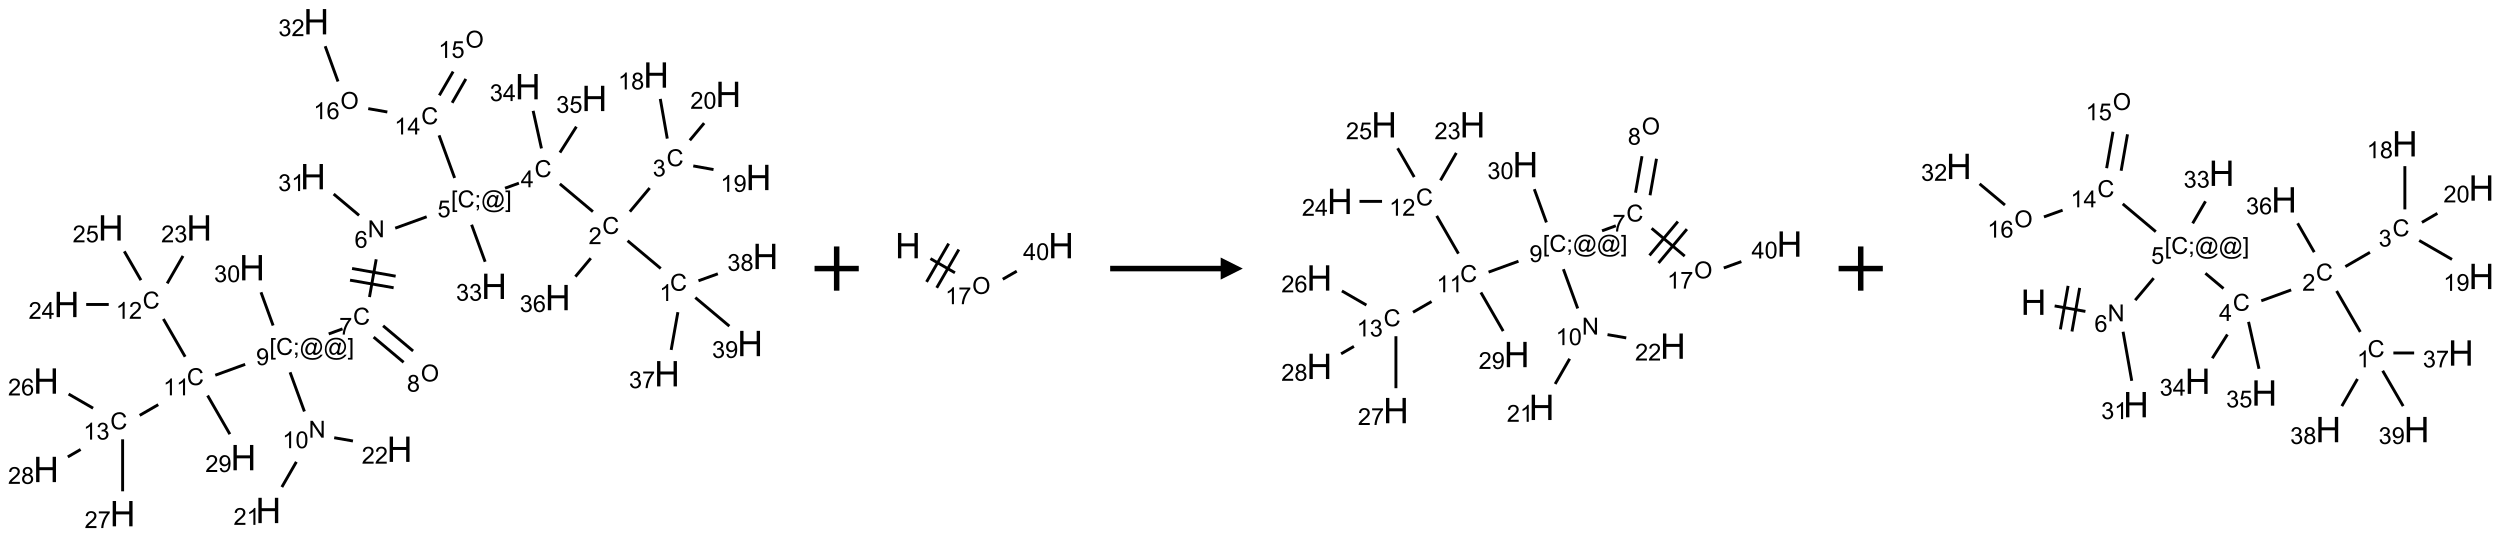 <?xml version="1.0" encoding="UTF-8"?>
<svg xmlns="http://www.w3.org/2000/svg" xmlns:xlink="http://www.w3.org/1999/xlink" width="1131" height="243" viewBox="0 0 1131 243">
<defs>
<g>
<g id="glyph-0-0">
<path d="M 1.332 0 L 1.332 -6.668 L 6.668 -6.668 L 6.668 0 Z M 1.5 -0.168 L 6.5 -0.168 L 6.5 -6.5 L 1.5 -6.5 Z M 1.5 -0.168 "/>
</g>
<g id="glyph-0-1">
<path d="M 6.27 -2.676 L 7.281 -2.422 C 7.07 -1.594 6.688 -0.961 6.137 -0.523 C 5.586 -0.086 4.914 0.129 4.121 0.129 C 3.297 0.129 2.629 -0.039 2.113 -0.371 C 1.598 -0.707 1.203 -1.191 0.934 -1.828 C 0.664 -2.465 0.531 -3.145 0.531 -3.875 C 0.531 -4.672 0.684 -5.363 0.988 -5.957 C 1.293 -6.547 1.723 -6.996 2.285 -7.305 C 2.844 -7.613 3.461 -7.766 4.137 -7.766 C 4.898 -7.766 5.543 -7.57 6.062 -7.184 C 6.582 -6.793 6.945 -6.246 7.152 -5.543 L 6.156 -5.309 C 5.98 -5.863 5.723 -6.266 5.387 -6.52 C 5.051 -6.773 4.625 -6.902 4.113 -6.902 C 3.527 -6.902 3.039 -6.762 2.645 -6.48 C 2.25 -6.199 1.973 -5.82 1.812 -5.348 C 1.652 -4.871 1.574 -4.383 1.574 -3.879 C 1.574 -3.23 1.668 -2.664 1.855 -2.18 C 2.047 -1.695 2.34 -1.332 2.738 -1.094 C 3.137 -0.855 3.57 -0.734 4.035 -0.734 C 4.602 -0.734 5.082 -0.898 5.473 -1.223 C 5.867 -1.551 6.133 -2.035 6.27 -2.676 Z M 6.27 -2.676 "/>
</g>
<g id="glyph-0-2">
<path d="M 3.973 0 L 3.035 0 L 3.035 -5.973 C 2.809 -5.758 2.516 -5.543 2.148 -5.328 C 1.781 -5.113 1.453 -4.953 1.16 -4.844 L 1.16 -5.75 C 1.684 -5.996 2.145 -6.297 2.535 -6.645 C 2.93 -6.996 3.207 -7.336 3.371 -7.668 L 3.973 -7.668 Z M 3.973 0 "/>
</g>
<g id="glyph-0-3">
<path d="M 5.371 -0.902 L 5.371 0 L 0.324 0 C 0.316 -0.227 0.352 -0.441 0.434 -0.652 C 0.562 -0.996 0.766 -1.332 1.051 -1.668 C 1.332 -2 1.742 -2.387 2.277 -2.824 C 3.105 -3.504 3.668 -4.043 3.957 -4.441 C 4.25 -4.84 4.395 -5.215 4.395 -5.566 C 4.395 -5.938 4.262 -6.254 3.996 -6.508 C 3.73 -6.762 3.387 -6.891 2.957 -6.891 C 2.508 -6.891 2.145 -6.754 1.875 -6.484 C 1.605 -6.215 1.469 -5.84 1.465 -5.359 L 0.5 -5.457 C 0.566 -6.176 0.812 -6.727 1.246 -7.102 C 1.676 -7.477 2.254 -7.668 2.98 -7.668 C 3.711 -7.668 4.293 -7.465 4.719 -7.059 C 5.145 -6.652 5.359 -6.148 5.359 -5.547 C 5.359 -5.242 5.297 -4.941 5.172 -4.645 C 5.047 -4.352 4.84 -4.039 4.551 -3.715 C 4.262 -3.387 3.777 -2.938 3.105 -2.371 C 2.543 -1.898 2.18 -1.578 2.02 -1.41 C 1.859 -1.242 1.73 -1.07 1.625 -0.902 Z M 5.371 -0.902 "/>
</g>
<g id="glyph-0-4">
<path d="M 0.449 -2.016 L 1.387 -2.141 C 1.492 -1.609 1.676 -1.227 1.934 -0.992 C 2.191 -0.758 2.508 -0.641 2.879 -0.641 C 3.32 -0.641 3.695 -0.793 3.996 -1.098 C 4.301 -1.402 4.453 -1.781 4.453 -2.234 C 4.453 -2.664 4.312 -3.02 4.031 -3.301 C 3.75 -3.578 3.391 -3.719 2.957 -3.719 C 2.781 -3.719 2.562 -3.684 2.297 -3.613 L 2.402 -4.438 C 2.465 -4.43 2.516 -4.426 2.551 -4.426 C 2.949 -4.426 3.312 -4.531 3.629 -4.738 C 3.949 -4.949 4.109 -5.27 4.109 -5.703 C 4.109 -6.047 3.992 -6.332 3.762 -6.559 C 3.527 -6.785 3.227 -6.895 2.859 -6.895 C 2.496 -6.895 2.191 -6.781 1.949 -6.551 C 1.707 -6.324 1.547 -5.98 1.48 -5.52 L 0.543 -5.688 C 0.656 -6.316 0.918 -6.805 1.324 -7.148 C 1.73 -7.492 2.234 -7.668 2.84 -7.668 C 3.254 -7.668 3.641 -7.578 3.988 -7.398 C 4.34 -7.219 4.609 -6.977 4.793 -6.668 C 4.98 -6.359 5.074 -6.031 5.074 -5.684 C 5.074 -5.352 4.984 -5.051 4.809 -4.781 C 4.629 -4.512 4.367 -4.297 4.02 -4.137 C 4.473 -4.031 4.824 -3.816 5.074 -3.488 C 5.324 -3.16 5.449 -2.75 5.449 -2.254 C 5.449 -1.59 5.203 -1.023 4.719 -0.559 C 4.234 -0.098 3.617 0.137 2.875 0.137 C 2.203 0.137 1.648 -0.062 1.207 -0.465 C 0.762 -0.863 0.512 -1.379 0.449 -2.016 Z M 0.449 -2.016 "/>
</g>
<g id="glyph-0-5">
<path d="M 1.887 -4.141 C 1.496 -4.281 1.207 -4.484 1.02 -4.75 C 0.832 -5.016 0.738 -5.328 0.738 -5.699 C 0.738 -6.254 0.938 -6.719 1.34 -7.098 C 1.738 -7.477 2.27 -7.668 2.934 -7.668 C 3.598 -7.668 4.137 -7.473 4.543 -7.086 C 4.949 -6.699 5.152 -6.227 5.152 -5.672 C 5.152 -5.316 5.059 -5.008 4.871 -4.746 C 4.688 -4.484 4.406 -4.281 4.027 -4.141 C 4.496 -3.988 4.852 -3.742 5.098 -3.402 C 5.34 -3.062 5.465 -2.656 5.465 -2.184 C 5.465 -1.531 5.234 -0.98 4.77 -0.535 C 4.309 -0.09 3.703 0.129 2.949 0.129 C 2.195 0.129 1.586 -0.094 1.125 -0.539 C 0.664 -0.984 0.434 -1.543 0.434 -2.207 C 0.434 -2.703 0.559 -3.121 0.809 -3.457 C 1.062 -3.793 1.422 -4.02 1.887 -4.141 Z M 1.699 -5.73 C 1.699 -5.367 1.812 -5.074 2.047 -4.844 C 2.281 -4.613 2.582 -4.5 2.953 -4.5 C 3.312 -4.5 3.609 -4.613 3.84 -4.84 C 4.07 -5.066 4.188 -5.348 4.188 -5.676 C 4.188 -6.02 4.07 -6.309 3.832 -6.543 C 3.594 -6.777 3.297 -6.895 2.941 -6.895 C 2.586 -6.895 2.289 -6.781 2.051 -6.551 C 1.816 -6.324 1.699 -6.047 1.699 -5.73 Z M 1.395 -2.203 C 1.395 -1.938 1.461 -1.676 1.586 -1.426 C 1.711 -1.176 1.902 -0.984 2.152 -0.848 C 2.402 -0.711 2.672 -0.641 2.957 -0.641 C 3.406 -0.641 3.777 -0.785 4.066 -1.074 C 4.359 -1.363 4.504 -1.727 4.504 -2.172 C 4.504 -2.625 4.355 -2.996 4.055 -3.293 C 3.754 -3.586 3.379 -3.734 2.926 -3.734 C 2.484 -3.734 2.121 -3.59 1.832 -3.297 C 1.543 -3.004 1.395 -2.641 1.395 -2.203 Z M 1.395 -2.203 "/>
</g>
<g id="glyph-0-6">
<path d="M 0.582 -1.766 L 1.484 -1.848 C 1.562 -1.426 1.707 -1.117 1.922 -0.926 C 2.137 -0.734 2.414 -0.641 2.75 -0.641 C 3.039 -0.641 3.289 -0.707 3.508 -0.84 C 3.727 -0.973 3.902 -1.148 4.043 -1.367 C 4.18 -1.586 4.297 -1.887 4.391 -2.262 C 4.484 -2.637 4.531 -3.016 4.531 -3.406 C 4.531 -3.449 4.531 -3.512 4.527 -3.594 C 4.34 -3.297 4.082 -3.055 3.758 -2.867 C 3.434 -2.68 3.082 -2.59 2.703 -2.59 C 2.07 -2.59 1.535 -2.816 1.098 -3.277 C 0.66 -3.734 0.441 -4.34 0.441 -5.09 C 0.441 -5.863 0.672 -6.484 1.129 -6.957 C 1.586 -7.43 2.156 -7.668 2.844 -7.668 C 3.34 -7.668 3.793 -7.531 4.207 -7.266 C 4.617 -7 4.93 -6.617 5.145 -6.121 C 5.355 -5.629 5.465 -4.91 5.465 -3.973 C 5.465 -2.996 5.359 -2.223 5.145 -1.645 C 4.934 -1.066 4.617 -0.625 4.199 -0.324 C 3.781 -0.02 3.293 0.129 2.73 0.129 C 2.133 0.129 1.645 -0.035 1.266 -0.367 C 0.887 -0.699 0.66 -1.164 0.582 -1.766 Z M 4.422 -5.137 C 4.422 -5.676 4.277 -6.102 3.992 -6.418 C 3.707 -6.734 3.359 -6.891 2.957 -6.891 C 2.543 -6.891 2.18 -6.719 1.871 -6.379 C 1.562 -6.039 1.406 -5.598 1.406 -5.059 C 1.406 -4.57 1.555 -4.176 1.848 -3.871 C 2.141 -3.566 2.5 -3.418 2.934 -3.418 C 3.367 -3.418 3.723 -3.57 4.004 -3.871 C 4.281 -4.176 4.422 -4.598 4.422 -5.137 Z M 4.422 -5.137 "/>
</g>
<g id="glyph-0-7">
<path d="M 0.441 -3.766 C 0.441 -4.668 0.535 -5.395 0.723 -5.945 C 0.906 -6.496 1.184 -6.922 1.551 -7.219 C 1.918 -7.516 2.375 -7.668 2.934 -7.668 C 3.344 -7.668 3.703 -7.586 4.012 -7.418 C 4.32 -7.254 4.574 -7.016 4.777 -6.707 C 4.977 -6.395 5.137 -6.016 5.25 -5.57 C 5.363 -5.125 5.422 -4.523 5.422 -3.766 C 5.422 -2.871 5.328 -2.148 5.145 -1.598 C 4.961 -1.047 4.688 -0.621 4.32 -0.32 C 3.953 -0.02 3.492 0.129 2.934 0.129 C 2.195 0.129 1.617 -0.133 1.199 -0.66 C 0.695 -1.297 0.441 -2.332 0.441 -3.766 Z M 1.406 -3.766 C 1.406 -2.512 1.555 -1.68 1.848 -1.262 C 2.141 -0.848 2.5 -0.641 2.934 -0.641 C 3.363 -0.641 3.727 -0.848 4.02 -1.266 C 4.312 -1.684 4.457 -2.516 4.457 -3.766 C 4.457 -5.023 4.312 -5.859 4.02 -6.27 C 3.727 -6.684 3.359 -6.891 2.922 -6.891 C 2.492 -6.891 2.148 -6.707 1.891 -6.344 C 1.566 -5.879 1.406 -5.02 1.406 -3.766 Z M 1.406 -3.766 "/>
</g>
<g id="glyph-0-8">
<path d="M 3.449 0 L 3.449 -1.828 L 0.137 -1.828 L 0.137 -2.688 L 3.621 -7.637 L 4.387 -7.637 L 4.387 -2.688 L 5.418 -2.688 L 5.418 -1.828 L 4.387 -1.828 L 4.387 0 Z M 3.449 -2.688 L 3.449 -6.129 L 1.059 -2.688 Z M 3.449 -2.688 "/>
</g>
<g id="glyph-0-9">
<path d="M 0.723 2.121 L 0.723 -7.637 L 2.793 -7.637 L 2.793 -6.859 L 1.66 -6.859 L 1.66 1.344 L 2.793 1.344 L 2.793 2.121 Z M 0.723 2.121 "/>
</g>
<g id="glyph-0-10">
<path d="M 0.949 -4.465 L 0.949 -5.531 L 2.016 -5.531 L 2.016 -4.465 Z M 0.949 0 L 0.949 -1.066 L 2.016 -1.066 L 2.016 0 C 2.016 0.391 1.945 0.711 1.809 0.949 C 1.668 1.191 1.449 1.379 1.145 1.512 L 0.887 1.109 C 1.082 1.023 1.23 0.895 1.324 0.727 C 1.418 0.559 1.469 0.316 1.48 0 Z M 0.949 0 "/>
</g>
<g id="glyph-0-11">
<path d="M 6.047 -0.848 C 5.82 -0.59 5.57 -0.379 5.289 -0.223 C 5.008 -0.062 4.73 0.016 4.449 0.016 C 4.141 0.016 3.84 -0.074 3.547 -0.254 C 3.254 -0.434 3.02 -0.715 2.836 -1.09 C 2.652 -1.465 2.562 -1.875 2.562 -2.324 C 2.562 -2.875 2.703 -3.43 2.988 -3.98 C 3.27 -4.535 3.621 -4.953 4.043 -5.23 C 4.461 -5.508 4.871 -5.645 5.266 -5.645 C 5.566 -5.645 5.855 -5.566 6.129 -5.41 C 6.402 -5.25 6.641 -5.012 6.84 -4.688 L 7.016 -5.496 L 7.949 -5.496 L 7.199 -2 C 7.094 -1.516 7.043 -1.246 7.043 -1.191 C 7.043 -1.098 7.078 -1.02 7.148 -0.949 C 7.219 -0.883 7.305 -0.848 7.406 -0.848 C 7.59 -0.848 7.832 -0.953 8.129 -1.168 C 8.527 -1.445 8.84 -1.816 9.07 -2.285 C 9.301 -2.75 9.418 -3.234 9.418 -3.73 C 9.418 -4.309 9.27 -4.852 8.973 -5.355 C 8.676 -5.859 8.23 -6.262 7.645 -6.562 C 7.055 -6.863 6.406 -7.016 5.691 -7.016 C 4.879 -7.016 4.137 -6.824 3.465 -6.445 C 2.793 -6.066 2.273 -5.52 1.902 -4.809 C 1.535 -4.098 1.348 -3.34 1.348 -2.527 C 1.348 -1.676 1.535 -0.941 1.902 -0.328 C 2.273 0.285 2.809 0.742 3.508 1.035 C 4.207 1.328 4.984 1.473 5.832 1.473 C 6.742 1.473 7.504 1.32 8.121 1.016 C 8.734 0.711 9.195 0.34 9.5 -0.098 L 10.441 -0.098 C 10.266 0.266 9.961 0.637 9.531 1.016 C 9.102 1.395 8.59 1.695 7.996 1.914 C 7.402 2.133 6.688 2.246 5.848 2.246 C 5.078 2.246 4.367 2.145 3.715 1.949 C 3.066 1.75 2.512 1.453 2.051 1.055 C 1.594 0.656 1.25 0.199 1.016 -0.316 C 0.723 -0.973 0.578 -1.684 0.578 -2.441 C 0.578 -3.289 0.75 -4.098 1.098 -4.863 C 1.523 -5.805 2.125 -6.527 2.902 -7.027 C 3.684 -7.527 4.629 -7.777 5.738 -7.777 C 6.602 -7.777 7.375 -7.602 8.059 -7.246 C 8.746 -6.895 9.285 -6.371 9.684 -5.672 C 10.02 -5.07 10.188 -4.418 10.188 -3.715 C 10.188 -2.707 9.832 -1.812 9.125 -1.031 C 8.492 -0.328 7.801 0.02 7.051 0.02 C 6.812 0.02 6.617 -0.016 6.473 -0.09 C 6.324 -0.16 6.215 -0.266 6.145 -0.402 C 6.102 -0.488 6.066 -0.637 6.047 -0.848 Z M 3.527 -2.262 C 3.527 -1.785 3.641 -1.414 3.863 -1.152 C 4.09 -0.887 4.348 -0.754 4.641 -0.754 C 4.836 -0.754 5.039 -0.812 5.254 -0.93 C 5.469 -1.047 5.676 -1.219 5.871 -1.449 C 6.066 -1.676 6.23 -1.969 6.355 -2.32 C 6.48 -2.672 6.543 -3.027 6.543 -3.379 C 6.543 -3.852 6.426 -4.219 6.191 -4.48 C 5.957 -4.738 5.672 -4.871 5.332 -4.871 C 5.109 -4.871 4.902 -4.812 4.707 -4.699 C 4.512 -4.586 4.32 -4.406 4.137 -4.156 C 3.953 -3.906 3.805 -3.602 3.691 -3.246 C 3.582 -2.887 3.527 -2.559 3.527 -2.262 Z M 3.527 -2.262 "/>
</g>
<g id="glyph-0-12">
<path d="M 2.27 2.121 L 0.203 2.121 L 0.203 1.344 L 1.332 1.344 L 1.332 -6.859 L 0.203 -6.859 L 0.203 -7.637 L 2.27 -7.637 Z M 2.27 2.121 "/>
</g>
<g id="glyph-0-13">
<path d="M 0.441 -2 L 1.426 -2.082 C 1.5 -1.605 1.668 -1.242 1.934 -1.004 C 2.199 -0.762 2.52 -0.641 2.895 -0.641 C 3.348 -0.641 3.73 -0.812 4.043 -1.152 C 4.355 -1.492 4.512 -1.941 4.512 -2.504 C 4.512 -3.039 4.359 -3.461 4.059 -3.77 C 3.758 -4.078 3.367 -4.234 2.879 -4.234 C 2.578 -4.234 2.305 -4.164 2.062 -4.027 C 1.82 -3.891 1.629 -3.715 1.488 -3.496 L 0.609 -3.609 L 1.348 -7.531 L 5.145 -7.531 L 5.145 -6.637 L 2.098 -6.637 L 1.688 -4.582 C 2.145 -4.902 2.625 -5.062 3.129 -5.062 C 3.797 -5.062 4.359 -4.832 4.816 -4.371 C 5.277 -3.91 5.504 -3.312 5.504 -2.59 C 5.504 -1.898 5.305 -1.301 4.902 -0.797 C 4.41 -0.18 3.742 0.129 2.895 0.129 C 2.199 0.129 1.633 -0.062 1.195 -0.453 C 0.758 -0.844 0.504 -1.359 0.441 -2 Z M 0.441 -2 "/>
</g>
<g id="glyph-0-14">
<path d="M 0.812 0 L 0.812 -7.637 L 1.848 -7.637 L 5.859 -1.641 L 5.859 -7.637 L 6.828 -7.637 L 6.828 0 L 5.793 0 L 1.781 -6 L 1.781 0 Z M 0.812 0 "/>
</g>
<g id="glyph-0-15">
<path d="M 5.309 -5.766 L 4.375 -5.691 C 4.293 -6.059 4.172 -6.328 4.02 -6.496 C 3.766 -6.762 3.453 -6.895 3.082 -6.895 C 2.785 -6.895 2.523 -6.812 2.297 -6.645 C 2 -6.43 1.77 -6.117 1.598 -5.703 C 1.43 -5.289 1.34 -4.703 1.332 -3.938 C 1.559 -4.281 1.836 -4.535 2.16 -4.703 C 2.488 -4.871 2.828 -4.953 3.188 -4.953 C 3.812 -4.953 4.344 -4.723 4.785 -4.262 C 5.223 -3.801 5.441 -3.207 5.441 -2.48 C 5.441 -2 5.34 -1.555 5.133 -1.145 C 4.926 -0.73 4.641 -0.418 4.281 -0.199 C 3.922 0.02 3.512 0.129 3.051 0.129 C 2.27 0.129 1.633 -0.156 1.141 -0.73 C 0.648 -1.305 0.402 -2.254 0.402 -3.574 C 0.402 -5.051 0.672 -6.121 1.219 -6.793 C 1.695 -7.375 2.336 -7.668 3.141 -7.668 C 3.742 -7.668 4.234 -7.5 4.617 -7.16 C 5 -6.824 5.23 -6.359 5.309 -5.766 Z M 1.48 -2.473 C 1.48 -2.152 1.547 -1.844 1.684 -1.547 C 1.82 -1.25 2.016 -1.027 2.262 -0.871 C 2.508 -0.719 2.766 -0.641 3.035 -0.641 C 3.434 -0.641 3.773 -0.801 4.059 -1.121 C 4.344 -1.441 4.484 -1.875 4.484 -2.422 C 4.484 -2.949 4.344 -3.367 4.062 -3.668 C 3.781 -3.973 3.426 -4.125 3 -4.125 C 2.578 -4.125 2.219 -3.973 1.922 -3.668 C 1.625 -3.363 1.48 -2.969 1.48 -2.473 Z M 1.48 -2.473 "/>
</g>
<g id="glyph-0-16">
<path d="M 0.504 -6.637 L 0.504 -7.535 L 5.449 -7.535 L 5.449 -6.809 C 4.961 -6.289 4.48 -5.602 4.004 -4.746 C 3.527 -3.887 3.156 -3.004 2.895 -2.098 C 2.707 -1.461 2.59 -0.762 2.535 0 L 1.574 0 C 1.582 -0.602 1.703 -1.328 1.926 -2.176 C 2.152 -3.027 2.477 -3.848 2.898 -4.637 C 3.32 -5.426 3.77 -6.094 4.246 -6.637 Z M 0.504 -6.637 "/>
</g>
<g id="glyph-0-17">
<path d="M 0.516 -3.719 C 0.516 -4.984 0.855 -5.977 1.535 -6.695 C 2.215 -7.414 3.094 -7.77 4.172 -7.77 C 4.875 -7.77 5.512 -7.602 6.078 -7.266 C 6.645 -6.93 7.074 -6.461 7.371 -5.855 C 7.668 -5.254 7.816 -4.57 7.816 -3.809 C 7.816 -3.035 7.66 -2.34 7.348 -1.73 C 7.035 -1.117 6.594 -0.656 6.02 -0.34 C 5.449 -0.027 4.828 0.129 4.168 0.129 C 3.449 0.129 2.805 -0.043 2.238 -0.391 C 1.672 -0.738 1.246 -1.211 0.953 -1.812 C 0.66 -2.414 0.516 -3.047 0.516 -3.719 Z M 1.559 -3.703 C 1.559 -2.781 1.805 -2.059 2.301 -1.527 C 2.793 -1 3.414 -0.734 4.16 -0.734 C 4.922 -0.734 5.547 -1 6.039 -1.535 C 6.531 -2.07 6.777 -2.828 6.777 -3.812 C 6.777 -4.434 6.672 -4.977 6.461 -5.441 C 6.25 -5.902 5.945 -6.262 5.539 -6.52 C 5.133 -6.773 4.68 -6.902 4.176 -6.902 C 3.461 -6.902 2.848 -6.656 2.332 -6.164 C 1.816 -5.672 1.559 -4.852 1.559 -3.703 Z M 1.559 -3.703 "/>
</g>
<g id="glyph-1-0">
<path d="M 2 0 L 2 -10 L 10 -10 L 10 0 Z M 2.25 -0.25 L 9.75 -0.25 L 9.75 -9.75 L 2.25 -9.75 Z M 2.25 -0.25 "/>
</g>
<g id="glyph-1-1">
<path d="M 1.281 0 L 1.281 -11.453 L 2.797 -11.453 L 2.797 -6.75 L 8.75 -6.75 L 8.75 -11.453 L 10.266 -11.453 L 10.266 0 L 8.75 0 L 8.75 -5.398 L 2.797 -5.398 L 2.797 0 Z M 1.281 0 "/>
</g>
</g>
</defs>
<path fill="none" stroke-width="0.033" stroke-linecap="butt" stroke-linejoin="miter" stroke="rgb(0%, 0%, 0%)" stroke-opacity="1" stroke-miterlimit="10" d="M 6.952 2.791 L 6.577 2.477 " transform="matrix(40, 0, 0, 40, 20.834, 9.826)"/>
<path fill="none" stroke-width="0.033" stroke-linecap="butt" stroke-linejoin="miter" stroke="rgb(0%, 0%, 0%)" stroke-opacity="1" stroke-miterlimit="10" d="M 6.603 2.148 L 6.827 1.881 " transform="matrix(40, 0, 0, 40, 20.834, 9.826)"/>
<path fill="none" stroke-width="0.033" stroke-linecap="butt" stroke-linejoin="miter" stroke="rgb(0%, 0%, 0%)" stroke-opacity="1" stroke-miterlimit="10" d="M 7.026 1.322 L 6.947 0.873 " transform="matrix(40, 0, 0, 40, 20.834, 9.826)"/>
<path fill="none" stroke-width="0.033" stroke-linecap="butt" stroke-linejoin="miter" stroke="rgb(0%, 0%, 0%)" stroke-opacity="1" stroke-miterlimit="10" d="M 7.32 1.631 L 7.549 1.672 " transform="matrix(40, 0, 0, 40, 20.834, 9.826)"/>
<path fill="none" stroke-width="0.033" stroke-linecap="butt" stroke-linejoin="miter" stroke="rgb(0%, 0%, 0%)" stroke-opacity="1" stroke-miterlimit="10" d="M 7.281 1.341 L 7.443 1.147 " transform="matrix(40, 0, 0, 40, 20.834, 9.826)"/>
<path fill="none" stroke-width="0.033" stroke-linecap="butt" stroke-linejoin="miter" stroke="rgb(0%, 0%, 0%)" stroke-opacity="1" stroke-miterlimit="10" d="M 6.185 2.148 L 5.811 1.834 " transform="matrix(40, 0, 0, 40, 20.834, 9.826)"/>
<path fill="none" stroke-width="0.033" stroke-linecap="butt" stroke-linejoin="miter" stroke="rgb(0%, 0%, 0%)" stroke-opacity="1" stroke-miterlimit="10" d="M 5.348 1.826 L 5.191 1.883 " transform="matrix(40, 0, 0, 40, 20.834, 9.826)"/>
<path fill="none" stroke-width="0.033" stroke-linecap="butt" stroke-linejoin="miter" stroke="rgb(0%, 0%, 0%)" stroke-opacity="1" stroke-miterlimit="10" d="M 4.305 2.206 L 3.949 2.335 " transform="matrix(40, 0, 0, 40, 20.834, 9.826)"/>
<path fill="none" stroke-width="0.033" stroke-linecap="butt" stroke-linejoin="miter" stroke="rgb(0%, 0%, 0%)" stroke-opacity="1" stroke-miterlimit="10" d="M 3.734 2.687 L 3.658 3.114 " transform="matrix(40, 0, 0, 40, 20.834, 9.826)"/>
<path fill="none" stroke-width="0.033" stroke-linecap="butt" stroke-linejoin="miter" stroke="rgb(0%, 0%, 0%)" stroke-opacity="1" stroke-miterlimit="10" d="M 3.438 2.923 L 3.931 3.009 " transform="matrix(40, 0, 0, 40, 20.834, 9.826)"/>
<path fill="none" stroke-width="0.033" stroke-linecap="butt" stroke-linejoin="miter" stroke="rgb(0%, 0%, 0%)" stroke-opacity="1" stroke-miterlimit="10" d="M 3.461 2.791 L 3.954 2.878 " transform="matrix(40, 0, 0, 40, 20.834, 9.826)"/>
<path fill="none" stroke-width="0.033" stroke-linecap="butt" stroke-linejoin="miter" stroke="rgb(0%, 0%, 0%)" stroke-opacity="1" stroke-miterlimit="10" d="M 3.705 3.567 L 4.044 3.852 " transform="matrix(40, 0, 0, 40, 20.834, 9.826)"/>
<path fill="none" stroke-width="0.033" stroke-linecap="butt" stroke-linejoin="miter" stroke="rgb(0%, 0%, 0%)" stroke-opacity="1" stroke-miterlimit="10" d="M 3.812 3.439 L 4.151 3.724 " transform="matrix(40, 0, 0, 40, 20.834, 9.826)"/>
<path fill="none" stroke-width="0.033" stroke-linecap="butt" stroke-linejoin="miter" stroke="rgb(0%, 0%, 0%)" stroke-opacity="1" stroke-miterlimit="10" d="M 3.353 3.474 L 3.197 3.531 " transform="matrix(40, 0, 0, 40, 20.834, 9.826)"/>
<path fill="none" stroke-width="0.033" stroke-linecap="butt" stroke-linejoin="miter" stroke="rgb(0%, 0%, 0%)" stroke-opacity="1" stroke-miterlimit="10" d="M 2.76 3.965 L 2.922 4.408 " transform="matrix(40, 0, 0, 40, 20.834, 9.826)"/>
<path fill="none" stroke-width="0.033" stroke-linecap="butt" stroke-linejoin="miter" stroke="rgb(0%, 0%, 0%)" stroke-opacity="1" stroke-miterlimit="10" d="M 2.831 4.978 L 2.667 5.263 " transform="matrix(40, 0, 0, 40, 20.834, 9.826)"/>
<path fill="none" stroke-width="0.033" stroke-linecap="butt" stroke-linejoin="miter" stroke="rgb(0%, 0%, 0%)" stroke-opacity="1" stroke-miterlimit="10" d="M 3.259 4.705 L 3.471 4.742 " transform="matrix(40, 0, 0, 40, 20.834, 9.826)"/>
<path fill="none" stroke-width="0.033" stroke-linecap="butt" stroke-linejoin="miter" stroke="rgb(0%, 0%, 0%)" stroke-opacity="1" stroke-miterlimit="10" d="M 2.252 3.875 L 1.914 3.998 " transform="matrix(40, 0, 0, 40, 20.834, 9.826)"/>
<path fill="none" stroke-width="0.033" stroke-linecap="butt" stroke-linejoin="miter" stroke="rgb(0%, 0%, 0%)" stroke-opacity="1" stroke-miterlimit="10" d="M 1.573 3.789 L 1.327 3.362 " transform="matrix(40, 0, 0, 40, 20.834, 9.826)"/>
<path fill="none" stroke-width="0.033" stroke-linecap="butt" stroke-linejoin="miter" stroke="rgb(0%, 0%, 0%)" stroke-opacity="1" stroke-miterlimit="10" d="M 1.37 2.96 L 1.549 2.649 " transform="matrix(40, 0, 0, 40, 20.834, 9.826)"/>
<path fill="none" stroke-width="0.033" stroke-linecap="butt" stroke-linejoin="miter" stroke="rgb(0%, 0%, 0%)" stroke-opacity="1" stroke-miterlimit="10" d="M 0.709 3.198 L 0.454 3.198 " transform="matrix(40, 0, 0, 40, 20.834, 9.826)"/>
<path fill="none" stroke-width="0.033" stroke-linecap="butt" stroke-linejoin="miter" stroke="rgb(0%, 0%, 0%)" stroke-opacity="1" stroke-miterlimit="10" d="M 1.073 2.923 L 0.885 2.597 " transform="matrix(40, 0, 0, 40, 20.834, 9.826)"/>
<path fill="none" stroke-width="0.033" stroke-linecap="butt" stroke-linejoin="miter" stroke="rgb(0%, 0%, 0%)" stroke-opacity="1" stroke-miterlimit="10" d="M 1.269 4.331 L 1.059 4.452 " transform="matrix(40, 0, 0, 40, 20.834, 9.826)"/>
<path fill="none" stroke-width="0.033" stroke-linecap="butt" stroke-linejoin="miter" stroke="rgb(0%, 0%, 0%)" stroke-opacity="1" stroke-miterlimit="10" d="M 0.532 4.371 L 0.255 4.211 " transform="matrix(40, 0, 0, 40, 20.834, 9.826)"/>
<path fill="none" stroke-width="0.033" stroke-linecap="butt" stroke-linejoin="miter" stroke="rgb(0%, 0%, 0%)" stroke-opacity="1" stroke-miterlimit="10" d="M 0.866 4.723 L 0.866 5.311 " transform="matrix(40, 0, 0, 40, 20.834, 9.826)"/>
<path fill="none" stroke-width="0.033" stroke-linecap="butt" stroke-linejoin="miter" stroke="rgb(0%, 0%, 0%)" stroke-opacity="1" stroke-miterlimit="10" d="M 0.391 4.838 L 0.246 4.922 " transform="matrix(40, 0, 0, 40, 20.834, 9.826)"/>
<path fill="none" stroke-width="0.033" stroke-linecap="butt" stroke-linejoin="miter" stroke="rgb(0%, 0%, 0%)" stroke-opacity="1" stroke-miterlimit="10" d="M 1.827 4.228 L 2.079 4.665 " transform="matrix(40, 0, 0, 40, 20.834, 9.826)"/>
<path fill="none" stroke-width="0.033" stroke-linecap="butt" stroke-linejoin="miter" stroke="rgb(0%, 0%, 0%)" stroke-opacity="1" stroke-miterlimit="10" d="M 2.568 3.436 L 2.431 3.06 " transform="matrix(40, 0, 0, 40, 20.834, 9.826)"/>
<path fill="none" stroke-width="0.033" stroke-linecap="butt" stroke-linejoin="miter" stroke="rgb(0%, 0%, 0%)" stroke-opacity="1" stroke-miterlimit="10" d="M 3.54 2.19 L 3.253 1.949 " transform="matrix(40, 0, 0, 40, 20.834, 9.826)"/>
<path fill="none" stroke-width="0.033" stroke-linecap="butt" stroke-linejoin="miter" stroke="rgb(0%, 0%, 0%)" stroke-opacity="1" stroke-miterlimit="10" d="M 4.621 1.767 L 4.445 1.285 " transform="matrix(40, 0, 0, 40, 20.834, 9.826)"/>
<path fill="none" stroke-width="0.033" stroke-linecap="butt" stroke-linejoin="miter" stroke="rgb(0%, 0%, 0%)" stroke-opacity="1" stroke-miterlimit="10" d="M 4.593 0.917 L 4.748 0.647 " transform="matrix(40, 0, 0, 40, 20.834, 9.826)"/>
<path fill="none" stroke-width="0.033" stroke-linecap="butt" stroke-linejoin="miter" stroke="rgb(0%, 0%, 0%)" stroke-opacity="1" stroke-miterlimit="10" d="M 4.448 0.833 L 4.604 0.564 " transform="matrix(40, 0, 0, 40, 20.834, 9.826)"/>
<path fill="none" stroke-width="0.033" stroke-linecap="butt" stroke-linejoin="miter" stroke="rgb(0%, 0%, 0%)" stroke-opacity="1" stroke-miterlimit="10" d="M 3.86 1.021 L 3.644 0.983 " transform="matrix(40, 0, 0, 40, 20.834, 9.826)"/>
<path fill="none" stroke-width="0.033" stroke-linecap="butt" stroke-linejoin="miter" stroke="rgb(0%, 0%, 0%)" stroke-opacity="1" stroke-miterlimit="10" d="M 3.302 0.676 L 3.157 0.277 " transform="matrix(40, 0, 0, 40, 20.834, 9.826)"/>
<path fill="none" stroke-width="0.033" stroke-linecap="butt" stroke-linejoin="miter" stroke="rgb(0%, 0%, 0%)" stroke-opacity="1" stroke-miterlimit="10" d="M 4.813 2.296 L 4.966 2.715 " transform="matrix(40, 0, 0, 40, 20.834, 9.826)"/>
<path fill="none" stroke-width="0.033" stroke-linecap="butt" stroke-linejoin="miter" stroke="rgb(0%, 0%, 0%)" stroke-opacity="1" stroke-miterlimit="10" d="M 5.603 1.433 L 5.509 1.008 " transform="matrix(40, 0, 0, 40, 20.834, 9.826)"/>
<path fill="none" stroke-width="0.033" stroke-linecap="butt" stroke-linejoin="miter" stroke="rgb(0%, 0%, 0%)" stroke-opacity="1" stroke-miterlimit="10" d="M 5.812 1.48 L 5.998 1.187 " transform="matrix(40, 0, 0, 40, 20.834, 9.826)"/>
<path fill="none" stroke-width="0.033" stroke-linecap="butt" stroke-linejoin="miter" stroke="rgb(0%, 0%, 0%)" stroke-opacity="1" stroke-miterlimit="10" d="M 6.161 2.675 L 5.987 2.883 " transform="matrix(40, 0, 0, 40, 20.834, 9.826)"/>
<path fill="none" stroke-width="0.033" stroke-linecap="butt" stroke-linejoin="miter" stroke="rgb(0%, 0%, 0%)" stroke-opacity="1" stroke-miterlimit="10" d="M 7.146 3.285 L 7.07 3.712 " transform="matrix(40, 0, 0, 40, 20.834, 9.826)"/>
<path fill="none" stroke-width="0.033" stroke-linecap="butt" stroke-linejoin="miter" stroke="rgb(0%, 0%, 0%)" stroke-opacity="1" stroke-miterlimit="10" d="M 7.379 2.93 L 7.598 2.851 " transform="matrix(40, 0, 0, 40, 20.834, 9.826)"/>
<path fill="none" stroke-width="0.033" stroke-linecap="butt" stroke-linejoin="miter" stroke="rgb(0%, 0%, 0%)" stroke-opacity="1" stroke-miterlimit="10" d="M 7.343 3.12 L 7.728 3.443 " transform="matrix(40, 0, 0, 40, 20.834, 9.826)"/>
<g fill="rgb(0%, 0%, 0%)" fill-opacity="1">
<use xlink:href="#glyph-0-1" x="303.105" y="131.535"/>
</g>
<g fill="rgb(0%, 0%, 0%)" fill-opacity="1">
<use xlink:href="#glyph-0-2" x="298.324" y="136.172"/>
</g>
<g fill="rgb(0%, 0%, 0%)" fill-opacity="1">
<use xlink:href="#glyph-0-1" x="272.461" y="105.824"/>
</g>
<g fill="rgb(0%, 0%, 0%)" fill-opacity="1">
<use xlink:href="#glyph-0-3" x="266.289" y="110.457"/>
</g>
<g fill="rgb(0%, 0%, 0%)" fill-opacity="1">
<use xlink:href="#glyph-0-1" x="301.547" y="75.18"/>
</g>
<g fill="rgb(0%, 0%, 0%)" fill-opacity="1">
<use xlink:href="#glyph-0-4" x="295.297" y="79.816"/>
</g>
<g fill="rgb(0%, 0%, 0%)" fill-opacity="1">
<use xlink:href="#glyph-1-1" x="291.047" y="39.672"/>
</g>
<g fill="rgb(0%, 0%, 0%)" fill-opacity="1">
<use xlink:href="#glyph-0-2" x="279.598" y="40.465"/>
<use xlink:href="#glyph-0-5" x="285.53" y="40.465"/>
</g>
<g fill="rgb(0%, 0%, 0%)" fill-opacity="1">
<use xlink:href="#glyph-1-1" x="337.387" y="86.012"/>
</g>
<g fill="rgb(0%, 0%, 0%)" fill-opacity="1">
<use xlink:href="#glyph-0-2" x="325.934" y="86.801"/>
<use xlink:href="#glyph-0-6" x="331.866" y="86.801"/>
</g>
<g fill="rgb(0%, 0%, 0%)" fill-opacity="1">
<use xlink:href="#glyph-1-1" x="323.707" y="48.422"/>
</g>
<g fill="rgb(0%, 0%, 0%)" fill-opacity="1">
<use xlink:href="#glyph-0-3" x="312.301" y="49.215"/>
<use xlink:href="#glyph-0-7" x="318.233" y="49.215"/>
</g>
<g fill="rgb(0%, 0%, 0%)" fill-opacity="1">
<use xlink:href="#glyph-0-1" x="241.82" y="80.113"/>
</g>
<g fill="rgb(0%, 0%, 0%)" fill-opacity="1">
<use xlink:href="#glyph-0-8" x="235.602" y="84.715"/>
</g>
<g fill="rgb(0%, 0%, 0%)" fill-opacity="1">
<use xlink:href="#glyph-0-9" x="204.035" y="93.801"/>
<use xlink:href="#glyph-0-1" x="206.999" y="93.801"/>
<use xlink:href="#glyph-0-10" x="214.702" y="93.801"/>
<use xlink:href="#glyph-0-11" x="217.665" y="93.801"/>
<use xlink:href="#glyph-0-12" x="228.493" y="93.801"/>
</g>
<g fill="rgb(0%, 0%, 0%)" fill-opacity="1">
<use xlink:href="#glyph-0-13" x="197.922" y="98.297"/>
</g>
<g fill="rgb(0%, 0%, 0%)" fill-opacity="1">
<use xlink:href="#glyph-0-14" x="166.363" y="107.34"/>
</g>
<g fill="rgb(0%, 0%, 0%)" fill-opacity="1">
<use xlink:href="#glyph-0-15" x="160.398" y="112.109"/>
</g>
<g fill="rgb(0%, 0%, 0%)" fill-opacity="1">
<use xlink:href="#glyph-0-1" x="159.699" y="146.867"/>
</g>
<g fill="rgb(0%, 0%, 0%)" fill-opacity="1">
<use xlink:href="#glyph-0-16" x="153.445" y="151.371"/>
</g>
<g fill="rgb(0%, 0%, 0%)" fill-opacity="1">
<use xlink:href="#glyph-0-17" x="190.355" y="172.582"/>
</g>
<g fill="rgb(0%, 0%, 0%)" fill-opacity="1">
<use xlink:href="#glyph-0-5" x="184.074" y="177.211"/>
</g>
<g fill="rgb(0%, 0%, 0%)" fill-opacity="1">
<use xlink:href="#glyph-0-9" x="121.914" y="160.555"/>
<use xlink:href="#glyph-0-1" x="124.878" y="160.555"/>
<use xlink:href="#glyph-0-10" x="132.581" y="160.555"/>
<use xlink:href="#glyph-0-11" x="135.544" y="160.555"/>
<use xlink:href="#glyph-0-11" x="146.372" y="160.555"/>
<use xlink:href="#glyph-0-12" x="157.201" y="160.555"/>
</g>
<g fill="rgb(0%, 0%, 0%)" fill-opacity="1">
<use xlink:href="#glyph-0-6" x="115.844" y="165.184"/>
</g>
<g fill="rgb(0%, 0%, 0%)" fill-opacity="1">
<use xlink:href="#glyph-0-14" x="139.621" y="198"/>
</g>
<g fill="rgb(0%, 0%, 0%)" fill-opacity="1">
<use xlink:href="#glyph-0-2" x="127.742" y="202.77"/>
<use xlink:href="#glyph-0-7" x="133.674" y="202.77"/>
</g>
<g fill="rgb(0%, 0%, 0%)" fill-opacity="1">
<use xlink:href="#glyph-1-1" x="115.613" y="236.656"/>
</g>
<g fill="rgb(0%, 0%, 0%)" fill-opacity="1">
<use xlink:href="#glyph-0-3" x="105.652" y="237.449"/>
<use xlink:href="#glyph-0-2" x="111.585" y="237.449"/>
</g>
<g fill="rgb(0%, 0%, 0%)" fill-opacity="1">
<use xlink:href="#glyph-1-1" x="175.004" y="208.961"/>
</g>
<g fill="rgb(0%, 0%, 0%)" fill-opacity="1">
<use xlink:href="#glyph-0-3" x="163.648" y="209.754"/>
<use xlink:href="#glyph-0-3" x="169.581" y="209.754"/>
</g>
<g fill="rgb(0%, 0%, 0%)" fill-opacity="1">
<use xlink:href="#glyph-0-1" x="84.523" y="174.227"/>
</g>
<g fill="rgb(0%, 0%, 0%)" fill-opacity="1">
<use xlink:href="#glyph-0-2" x="73.812" y="178.863"/>
<use xlink:href="#glyph-0-2" x="79.745" y="178.863"/>
</g>
<g fill="rgb(0%, 0%, 0%)" fill-opacity="1">
<use xlink:href="#glyph-0-1" x="64.523" y="139.586"/>
</g>
<g fill="rgb(0%, 0%, 0%)" fill-opacity="1">
<use xlink:href="#glyph-0-2" x="52.418" y="144.223"/>
<use xlink:href="#glyph-0-3" x="58.35" y="144.223"/>
</g>
<g fill="rgb(0%, 0%, 0%)" fill-opacity="1">
<use xlink:href="#glyph-1-1" x="84.344" y="108.828"/>
</g>
<g fill="rgb(0%, 0%, 0%)" fill-opacity="1">
<use xlink:href="#glyph-0-3" x="72.91" y="109.621"/>
<use xlink:href="#glyph-0-4" x="78.842" y="109.621"/>
</g>
<g fill="rgb(0%, 0%, 0%)" fill-opacity="1">
<use xlink:href="#glyph-1-1" x="24.344" y="143.469"/>
</g>
<g fill="rgb(0%, 0%, 0%)" fill-opacity="1">
<use xlink:href="#glyph-0-3" x="12.941" y="144.262"/>
<use xlink:href="#glyph-0-8" x="18.874" y="144.262"/>
</g>
<g fill="rgb(0%, 0%, 0%)" fill-opacity="1">
<use xlink:href="#glyph-1-1" x="44.344" y="108.828"/>
</g>
<g fill="rgb(0%, 0%, 0%)" fill-opacity="1">
<use xlink:href="#glyph-0-3" x="32.855" y="109.621"/>
<use xlink:href="#glyph-0-13" x="38.788" y="109.621"/>
</g>
<g fill="rgb(0%, 0%, 0%)" fill-opacity="1">
<use xlink:href="#glyph-0-1" x="49.883" y="194.227"/>
</g>
<g fill="rgb(0%, 0%, 0%)" fill-opacity="1">
<use xlink:href="#glyph-0-2" x="37.699" y="198.863"/>
<use xlink:href="#glyph-0-4" x="43.632" y="198.863"/>
</g>
<g fill="rgb(0%, 0%, 0%)" fill-opacity="1">
<use xlink:href="#glyph-1-1" x="15.062" y="178.109"/>
</g>
<g fill="rgb(0%, 0%, 0%)" fill-opacity="1">
<use xlink:href="#glyph-0-3" x="3.633" y="178.902"/>
<use xlink:href="#glyph-0-15" x="9.565" y="178.902"/>
</g>
<g fill="rgb(0%, 0%, 0%)" fill-opacity="1">
<use xlink:href="#glyph-1-1" x="49.703" y="238.109"/>
</g>
<g fill="rgb(0%, 0%, 0%)" fill-opacity="1">
<use xlink:href="#glyph-0-3" x="38.27" y="238.902"/>
<use xlink:href="#glyph-0-16" x="44.202" y="238.902"/>
</g>
<g fill="rgb(0%, 0%, 0%)" fill-opacity="1">
<use xlink:href="#glyph-1-1" x="15.062" y="218.109"/>
</g>
<g fill="rgb(0%, 0%, 0%)" fill-opacity="1">
<use xlink:href="#glyph-0-3" x="3.613" y="218.902"/>
<use xlink:href="#glyph-0-5" x="9.546" y="218.902"/>
</g>
<g fill="rgb(0%, 0%, 0%)" fill-opacity="1">
<use xlink:href="#glyph-1-1" x="104.344" y="212.75"/>
</g>
<g fill="rgb(0%, 0%, 0%)" fill-opacity="1">
<use xlink:href="#glyph-0-3" x="92.895" y="213.543"/>
<use xlink:href="#glyph-0-6" x="98.827" y="213.543"/>
</g>
<g fill="rgb(0%, 0%, 0%)" fill-opacity="1">
<use xlink:href="#glyph-1-1" x="108.25" y="126.84"/>
</g>
<g fill="rgb(0%, 0%, 0%)" fill-opacity="1">
<use xlink:href="#glyph-0-4" x="96.844" y="127.633"/>
<use xlink:href="#glyph-0-7" x="102.776" y="127.633"/>
</g>
<g fill="rgb(0%, 0%, 0%)" fill-opacity="1">
<use xlink:href="#glyph-1-1" x="135.824" y="85.645"/>
</g>
<g fill="rgb(0%, 0%, 0%)" fill-opacity="1">
<use xlink:href="#glyph-0-4" x="125.863" y="86.438"/>
<use xlink:href="#glyph-0-2" x="131.796" y="86.438"/>
</g>
<g fill="rgb(0%, 0%, 0%)" fill-opacity="1">
<use xlink:href="#glyph-0-1" x="190.551" y="56.203"/>
</g>
<g fill="rgb(0%, 0%, 0%)" fill-opacity="1">
<use xlink:href="#glyph-0-2" x="178.398" y="60.84"/>
<use xlink:href="#glyph-0-8" x="184.331" y="60.84"/>
</g>
<g fill="rgb(0%, 0%, 0%)" fill-opacity="1">
<use xlink:href="#glyph-0-17" x="210.566" y="21.566"/>
</g>
<g fill="rgb(0%, 0%, 0%)" fill-opacity="1">
<use xlink:href="#glyph-0-2" x="198.309" y="26.199"/>
<use xlink:href="#glyph-0-13" x="204.241" y="26.199"/>
</g>
<g fill="rgb(0%, 0%, 0%)" fill-opacity="1">
<use xlink:href="#glyph-0-17" x="153.996" y="49.262"/>
</g>
<g fill="rgb(0%, 0%, 0%)" fill-opacity="1">
<use xlink:href="#glyph-0-2" x="141.801" y="53.895"/>
<use xlink:href="#glyph-0-15" x="147.733" y="53.895"/>
</g>
<g fill="rgb(0%, 0%, 0%)" fill-opacity="1">
<use xlink:href="#glyph-1-1" x="137.297" y="15.555"/>
</g>
<g fill="rgb(0%, 0%, 0%)" fill-opacity="1">
<use xlink:href="#glyph-0-4" x="125.941" y="16.348"/>
<use xlink:href="#glyph-0-3" x="131.874" y="16.348"/>
</g>
<g fill="rgb(0%, 0%, 0%)" fill-opacity="1">
<use xlink:href="#glyph-1-1" x="217.734" y="135.262"/>
</g>
<g fill="rgb(0%, 0%, 0%)" fill-opacity="1">
<use xlink:href="#glyph-0-4" x="206.301" y="136.055"/>
<use xlink:href="#glyph-0-4" x="212.233" y="136.055"/>
</g>
<g fill="rgb(0%, 0%, 0%)" fill-opacity="1">
<use xlink:href="#glyph-1-1" x="232.984" y="44.941"/>
</g>
<g fill="rgb(0%, 0%, 0%)" fill-opacity="1">
<use xlink:href="#glyph-0-4" x="221.582" y="45.734"/>
<use xlink:href="#glyph-0-8" x="227.514" y="45.734"/>
</g>
<g fill="rgb(0%, 0%, 0%)" fill-opacity="1">
<use xlink:href="#glyph-1-1" x="263.133" y="50.258"/>
</g>
<g fill="rgb(0%, 0%, 0%)" fill-opacity="1">
<use xlink:href="#glyph-0-4" x="251.641" y="51.051"/>
<use xlink:href="#glyph-0-13" x="257.573" y="51.051"/>
</g>
<g fill="rgb(0%, 0%, 0%)" fill-opacity="1">
<use xlink:href="#glyph-1-1" x="246.57" y="140.348"/>
</g>
<g fill="rgb(0%, 0%, 0%)" fill-opacity="1">
<use xlink:href="#glyph-0-4" x="235.141" y="141.141"/>
<use xlink:href="#glyph-0-15" x="241.073" y="141.141"/>
</g>
<g fill="rgb(0%, 0%, 0%)" fill-opacity="1">
<use xlink:href="#glyph-1-1" x="295.977" y="174.809"/>
</g>
<g fill="rgb(0%, 0%, 0%)" fill-opacity="1">
<use xlink:href="#glyph-0-4" x="284.543" y="175.602"/>
<use xlink:href="#glyph-0-16" x="290.475" y="175.602"/>
</g>
<g fill="rgb(0%, 0%, 0%)" fill-opacity="1">
<use xlink:href="#glyph-1-1" x="340.512" y="121.738"/>
</g>
<g fill="rgb(0%, 0%, 0%)" fill-opacity="1">
<use xlink:href="#glyph-0-4" x="329.062" y="122.527"/>
<use xlink:href="#glyph-0-5" x="334.995" y="122.527"/>
</g>
<g fill="rgb(0%, 0%, 0%)" fill-opacity="1">
<use xlink:href="#glyph-1-1" x="333.566" y="161.129"/>
</g>
<g fill="rgb(0%, 0%, 0%)" fill-opacity="1">
<use xlink:href="#glyph-0-4" x="322.117" y="161.922"/>
<use xlink:href="#glyph-0-6" x="328.049" y="161.922"/>
</g>
<path fill="none" stroke-width="0.062" stroke-linecap="butt" stroke-linejoin="miter" stroke="rgb(0%, 0%, 0%)" stroke-opacity="1" stroke-miterlimit="10" d="M -0 0 L 0.5 0 M 0.25 -0.25 L 0.25 0.25 " transform="matrix(40, 0, 0, 40, 368.506, 121.5)"/>
<path fill="none" stroke-width="0.033" stroke-linecap="butt" stroke-linejoin="miter" stroke="rgb(0%, 0%, 0%)" stroke-opacity="1" stroke-miterlimit="10" d="M 0.255 0.147 L 0.532 0.307 " transform="matrix(40, 0, 0, 40, 410.732, 111.123)"/>
<path fill="none" stroke-width="0.033" stroke-linecap="butt" stroke-linejoin="miter" stroke="rgb(0%, 0%, 0%)" stroke-opacity="1" stroke-miterlimit="10" d="M 0.326 0.477 L 0.576 0.044 " transform="matrix(40, 0, 0, 40, 410.732, 111.123)"/>
<path fill="none" stroke-width="0.033" stroke-linecap="butt" stroke-linejoin="miter" stroke="rgb(0%, 0%, 0%)" stroke-opacity="1" stroke-miterlimit="10" d="M 0.211 0.41 L 0.461 -0.023 " transform="matrix(40, 0, 0, 40, 410.732, 111.123)"/>
<path fill="none" stroke-width="0.033" stroke-linecap="butt" stroke-linejoin="miter" stroke="rgb(0%, 0%, 0%)" stroke-opacity="1" stroke-miterlimit="10" d="M 1.073 0.38 L 1.231 0.289 " transform="matrix(40, 0, 0, 40, 410.732, 111.123)"/>
<g fill="rgb(0%, 0%, 0%)" fill-opacity="1">
<use xlink:href="#glyph-1-1" x="404.961" y="116.852"/>
</g>
<g fill="rgb(0%, 0%, 0%)" fill-opacity="1">
<use xlink:href="#glyph-0-17" x="439.797" y="132.973"/>
</g>
<g fill="rgb(0%, 0%, 0%)" fill-opacity="1">
<use xlink:href="#glyph-0-2" x="427.598" y="137.605"/>
<use xlink:href="#glyph-0-16" x="433.53" y="137.605"/>
</g>
<g fill="rgb(0%, 0%, 0%)" fill-opacity="1">
<use xlink:href="#glyph-1-1" x="474.242" y="116.852"/>
</g>
<g fill="rgb(0%, 0%, 0%)" fill-opacity="1">
<use xlink:href="#glyph-0-8" x="462.836" y="117.645"/>
<use xlink:href="#glyph-0-7" x="468.768" y="117.645"/>
</g>
<path fill-rule="nonzero" fill="rgb(0%, 0%, 0%)" fill-opacity="1" d="M 502.234 122.75 L 552.234 122.75 L 552.234 126.5 L 562.234 121.5 L 552.234 116.5 L 552.234 120.25 L 502.234 120.25 "/>
<path fill="none" stroke-width="0.033" stroke-linecap="butt" stroke-linejoin="miter" stroke="rgb(0%, 0%, 0%)" stroke-opacity="1" stroke-miterlimit="10" d="M 3.74 0.797 L 3.813 0.384 " transform="matrix(40, 0, 0, 40, 596.877, 56.463)"/>
<path fill="none" stroke-width="0.033" stroke-linecap="butt" stroke-linejoin="miter" stroke="rgb(0%, 0%, 0%)" stroke-opacity="1" stroke-miterlimit="10" d="M 3.576 0.768 L 3.649 0.355 " transform="matrix(40, 0, 0, 40, 596.877, 56.463)"/>
<path fill="none" stroke-width="0.033" stroke-linecap="butt" stroke-linejoin="miter" stroke="rgb(0%, 0%, 0%)" stroke-opacity="1" stroke-miterlimit="10" d="M 3.353 1.142 L 3.197 1.199 " transform="matrix(40, 0, 0, 40, 596.877, 56.463)"/>
<path fill="none" stroke-width="0.033" stroke-linecap="butt" stroke-linejoin="miter" stroke="rgb(0%, 0%, 0%)" stroke-opacity="1" stroke-miterlimit="10" d="M 2.76 1.633 L 2.922 2.077 " transform="matrix(40, 0, 0, 40, 596.877, 56.463)"/>
<path fill="none" stroke-width="0.033" stroke-linecap="butt" stroke-linejoin="miter" stroke="rgb(0%, 0%, 0%)" stroke-opacity="1" stroke-miterlimit="10" d="M 2.831 2.646 L 2.667 2.931 " transform="matrix(40, 0, 0, 40, 596.877, 56.463)"/>
<path fill="none" stroke-width="0.033" stroke-linecap="butt" stroke-linejoin="miter" stroke="rgb(0%, 0%, 0%)" stroke-opacity="1" stroke-miterlimit="10" d="M 3.259 2.373 L 3.471 2.41 " transform="matrix(40, 0, 0, 40, 596.877, 56.463)"/>
<path fill="none" stroke-width="0.033" stroke-linecap="butt" stroke-linejoin="miter" stroke="rgb(0%, 0%, 0%)" stroke-opacity="1" stroke-miterlimit="10" d="M 2.252 1.543 L 1.914 1.666 " transform="matrix(40, 0, 0, 40, 596.877, 56.463)"/>
<path fill="none" stroke-width="0.033" stroke-linecap="butt" stroke-linejoin="miter" stroke="rgb(0%, 0%, 0%)" stroke-opacity="1" stroke-miterlimit="10" d="M 1.573 1.457 L 1.327 1.03 " transform="matrix(40, 0, 0, 40, 596.877, 56.463)"/>
<path fill="none" stroke-width="0.033" stroke-linecap="butt" stroke-linejoin="miter" stroke="rgb(0%, 0%, 0%)" stroke-opacity="1" stroke-miterlimit="10" d="M 1.37 0.628 L 1.549 0.318 " transform="matrix(40, 0, 0, 40, 596.877, 56.463)"/>
<path fill="none" stroke-width="0.033" stroke-linecap="butt" stroke-linejoin="miter" stroke="rgb(0%, 0%, 0%)" stroke-opacity="1" stroke-miterlimit="10" d="M 0.709 0.866 L 0.454 0.866 " transform="matrix(40, 0, 0, 40, 596.877, 56.463)"/>
<path fill="none" stroke-width="0.033" stroke-linecap="butt" stroke-linejoin="miter" stroke="rgb(0%, 0%, 0%)" stroke-opacity="1" stroke-miterlimit="10" d="M 1.073 0.591 L 0.885 0.265 " transform="matrix(40, 0, 0, 40, 596.877, 56.463)"/>
<path fill="none" stroke-width="0.033" stroke-linecap="butt" stroke-linejoin="miter" stroke="rgb(0%, 0%, 0%)" stroke-opacity="1" stroke-miterlimit="10" d="M 1.269 1.999 L 1.059 2.12 " transform="matrix(40, 0, 0, 40, 596.877, 56.463)"/>
<path fill="none" stroke-width="0.033" stroke-linecap="butt" stroke-linejoin="miter" stroke="rgb(0%, 0%, 0%)" stroke-opacity="1" stroke-miterlimit="10" d="M 0.532 2.039 L 0.255 1.879 " transform="matrix(40, 0, 0, 40, 596.877, 56.463)"/>
<path fill="none" stroke-width="0.033" stroke-linecap="butt" stroke-linejoin="miter" stroke="rgb(0%, 0%, 0%)" stroke-opacity="1" stroke-miterlimit="10" d="M 0.866 2.391 L 0.866 2.979 " transform="matrix(40, 0, 0, 40, 596.877, 56.463)"/>
<path fill="none" stroke-width="0.033" stroke-linecap="butt" stroke-linejoin="miter" stroke="rgb(0%, 0%, 0%)" stroke-opacity="1" stroke-miterlimit="10" d="M 0.391 2.506 L 0.246 2.59 " transform="matrix(40, 0, 0, 40, 596.877, 56.463)"/>
<path fill="none" stroke-width="0.033" stroke-linecap="butt" stroke-linejoin="miter" stroke="rgb(0%, 0%, 0%)" stroke-opacity="1" stroke-miterlimit="10" d="M 1.827 1.896 L 2.079 2.333 " transform="matrix(40, 0, 0, 40, 596.877, 56.463)"/>
<path fill="none" stroke-width="0.033" stroke-linecap="butt" stroke-linejoin="miter" stroke="rgb(0%, 0%, 0%)" stroke-opacity="1" stroke-miterlimit="10" d="M 2.568 1.104 L 2.431 0.728 " transform="matrix(40, 0, 0, 40, 596.877, 56.463)"/>
<path fill="none" stroke-width="0.033" stroke-linecap="butt" stroke-linejoin="miter" stroke="rgb(0%, 0%, 0%)" stroke-opacity="1" stroke-miterlimit="10" d="M 3.758 1.171 L 4.132 1.485 " transform="matrix(40, 0, 0, 40, 596.877, 56.463)"/>
<path fill="none" stroke-width="0.033" stroke-linecap="butt" stroke-linejoin="miter" stroke="rgb(0%, 0%, 0%)" stroke-opacity="1" stroke-miterlimit="10" d="M 3.836 1.563 L 4.157 1.18 " transform="matrix(40, 0, 0, 40, 596.877, 56.463)"/>
<path fill="none" stroke-width="0.033" stroke-linecap="butt" stroke-linejoin="miter" stroke="rgb(0%, 0%, 0%)" stroke-opacity="1" stroke-miterlimit="10" d="M 3.734 1.477 L 4.055 1.094 " transform="matrix(40, 0, 0, 40, 596.877, 56.463)"/>
<path fill="none" stroke-width="0.033" stroke-linecap="butt" stroke-linejoin="miter" stroke="rgb(0%, 0%, 0%)" stroke-opacity="1" stroke-miterlimit="10" d="M 4.574 1.619 L 4.773 1.547 " transform="matrix(40, 0, 0, 40, 596.877, 56.463)"/>
<g fill="rgb(0%, 0%, 0%)" fill-opacity="1">
<use xlink:href="#glyph-0-1" x="735.742" y="100.227"/>
</g>
<g fill="rgb(0%, 0%, 0%)" fill-opacity="1">
<use xlink:href="#glyph-0-16" x="729.488" y="104.734"/>
</g>
<g fill="rgb(0%, 0%, 0%)" fill-opacity="1">
<use xlink:href="#glyph-0-17" x="742.703" y="60.84"/>
</g>
<g fill="rgb(0%, 0%, 0%)" fill-opacity="1">
<use xlink:href="#glyph-0-5" x="736.422" y="65.473"/>
</g>
<g fill="rgb(0%, 0%, 0%)" fill-opacity="1">
<use xlink:href="#glyph-0-9" x="697.957" y="113.918"/>
<use xlink:href="#glyph-0-1" x="700.921" y="113.918"/>
<use xlink:href="#glyph-0-10" x="708.624" y="113.918"/>
<use xlink:href="#glyph-0-11" x="711.587" y="113.918"/>
<use xlink:href="#glyph-0-11" x="722.415" y="113.918"/>
<use xlink:href="#glyph-0-12" x="733.243" y="113.918"/>
</g>
<g fill="rgb(0%, 0%, 0%)" fill-opacity="1">
<use xlink:href="#glyph-0-6" x="691.887" y="118.543"/>
</g>
<g fill="rgb(0%, 0%, 0%)" fill-opacity="1">
<use xlink:href="#glyph-0-14" x="715.664" y="151.363"/>
</g>
<g fill="rgb(0%, 0%, 0%)" fill-opacity="1">
<use xlink:href="#glyph-0-2" x="703.785" y="156.133"/>
<use xlink:href="#glyph-0-7" x="709.717" y="156.133"/>
</g>
<g fill="rgb(0%, 0%, 0%)" fill-opacity="1">
<use xlink:href="#glyph-1-1" x="691.656" y="190.02"/>
</g>
<g fill="rgb(0%, 0%, 0%)" fill-opacity="1">
<use xlink:href="#glyph-0-3" x="681.695" y="190.812"/>
<use xlink:href="#glyph-0-2" x="687.628" y="190.812"/>
</g>
<g fill="rgb(0%, 0%, 0%)" fill-opacity="1">
<use xlink:href="#glyph-1-1" x="751.047" y="162.324"/>
</g>
<g fill="rgb(0%, 0%, 0%)" fill-opacity="1">
<use xlink:href="#glyph-0-3" x="739.691" y="163.117"/>
<use xlink:href="#glyph-0-3" x="745.624" y="163.117"/>
</g>
<g fill="rgb(0%, 0%, 0%)" fill-opacity="1">
<use xlink:href="#glyph-0-1" x="660.566" y="127.59"/>
</g>
<g fill="rgb(0%, 0%, 0%)" fill-opacity="1">
<use xlink:href="#glyph-0-2" x="649.855" y="132.227"/>
<use xlink:href="#glyph-0-2" x="655.788" y="132.227"/>
</g>
<g fill="rgb(0%, 0%, 0%)" fill-opacity="1">
<use xlink:href="#glyph-0-1" x="640.566" y="92.949"/>
</g>
<g fill="rgb(0%, 0%, 0%)" fill-opacity="1">
<use xlink:href="#glyph-0-2" x="628.461" y="97.586"/>
<use xlink:href="#glyph-0-3" x="634.393" y="97.586"/>
</g>
<g fill="rgb(0%, 0%, 0%)" fill-opacity="1">
<use xlink:href="#glyph-1-1" x="660.387" y="62.191"/>
</g>
<g fill="rgb(0%, 0%, 0%)" fill-opacity="1">
<use xlink:href="#glyph-0-3" x="648.953" y="62.984"/>
<use xlink:href="#glyph-0-4" x="654.885" y="62.984"/>
</g>
<g fill="rgb(0%, 0%, 0%)" fill-opacity="1">
<use xlink:href="#glyph-1-1" x="600.387" y="96.832"/>
</g>
<g fill="rgb(0%, 0%, 0%)" fill-opacity="1">
<use xlink:href="#glyph-0-3" x="588.984" y="97.625"/>
<use xlink:href="#glyph-0-8" x="594.917" y="97.625"/>
</g>
<g fill="rgb(0%, 0%, 0%)" fill-opacity="1">
<use xlink:href="#glyph-1-1" x="620.387" y="62.191"/>
</g>
<g fill="rgb(0%, 0%, 0%)" fill-opacity="1">
<use xlink:href="#glyph-0-3" x="608.898" y="62.984"/>
<use xlink:href="#glyph-0-13" x="614.831" y="62.984"/>
</g>
<g fill="rgb(0%, 0%, 0%)" fill-opacity="1">
<use xlink:href="#glyph-0-1" x="625.926" y="147.59"/>
</g>
<g fill="rgb(0%, 0%, 0%)" fill-opacity="1">
<use xlink:href="#glyph-0-2" x="613.742" y="152.227"/>
<use xlink:href="#glyph-0-4" x="619.674" y="152.227"/>
</g>
<g fill="rgb(0%, 0%, 0%)" fill-opacity="1">
<use xlink:href="#glyph-1-1" x="591.105" y="131.473"/>
</g>
<g fill="rgb(0%, 0%, 0%)" fill-opacity="1">
<use xlink:href="#glyph-0-3" x="579.676" y="132.266"/>
<use xlink:href="#glyph-0-15" x="585.608" y="132.266"/>
</g>
<g fill="rgb(0%, 0%, 0%)" fill-opacity="1">
<use xlink:href="#glyph-1-1" x="625.746" y="191.473"/>
</g>
<g fill="rgb(0%, 0%, 0%)" fill-opacity="1">
<use xlink:href="#glyph-0-3" x="614.312" y="192.266"/>
<use xlink:href="#glyph-0-16" x="620.245" y="192.266"/>
</g>
<g fill="rgb(0%, 0%, 0%)" fill-opacity="1">
<use xlink:href="#glyph-1-1" x="591.105" y="171.473"/>
</g>
<g fill="rgb(0%, 0%, 0%)" fill-opacity="1">
<use xlink:href="#glyph-0-3" x="579.656" y="172.266"/>
<use xlink:href="#glyph-0-5" x="585.589" y="172.266"/>
</g>
<g fill="rgb(0%, 0%, 0%)" fill-opacity="1">
<use xlink:href="#glyph-1-1" x="680.387" y="166.113"/>
</g>
<g fill="rgb(0%, 0%, 0%)" fill-opacity="1">
<use xlink:href="#glyph-0-3" x="668.938" y="166.906"/>
<use xlink:href="#glyph-0-6" x="674.87" y="166.906"/>
</g>
<g fill="rgb(0%, 0%, 0%)" fill-opacity="1">
<use xlink:href="#glyph-1-1" x="684.293" y="80.203"/>
</g>
<g fill="rgb(0%, 0%, 0%)" fill-opacity="1">
<use xlink:href="#glyph-0-4" x="672.887" y="80.996"/>
<use xlink:href="#glyph-0-7" x="678.819" y="80.996"/>
</g>
<g fill="rgb(0%, 0%, 0%)" fill-opacity="1">
<use xlink:href="#glyph-0-17" x="766.398" y="125.945"/>
</g>
<g fill="rgb(0%, 0%, 0%)" fill-opacity="1">
<use xlink:href="#glyph-0-2" x="754.199" y="130.574"/>
<use xlink:href="#glyph-0-16" x="760.132" y="130.574"/>
</g>
<g fill="rgb(0%, 0%, 0%)" fill-opacity="1">
<use xlink:href="#glyph-1-1" x="803.793" y="116.141"/>
</g>
<g fill="rgb(0%, 0%, 0%)" fill-opacity="1">
<use xlink:href="#glyph-0-8" x="792.383" y="116.934"/>
<use xlink:href="#glyph-0-7" x="798.315" y="116.934"/>
</g>
<path fill="none" stroke-width="0.062" stroke-linecap="butt" stroke-linejoin="miter" stroke="rgb(0%, 0%, 0%)" stroke-opacity="1" stroke-miterlimit="10" d="M -0 0 L 0.5 0 M 0.25 -0.25 L 0.25 0.25 " transform="matrix(40, 0, 0, 40, 831.787, 121.5)"/>
<path fill="none" stroke-width="0.033" stroke-linecap="butt" stroke-linejoin="miter" stroke="rgb(0%, 0%, 0%)" stroke-opacity="1" stroke-miterlimit="10" d="M 1.083 2.262 L 1.431 2.324 " transform="matrix(40, 0, 0, 40, 886.201, 47.924)"/>
<path fill="none" stroke-width="0.033" stroke-linecap="butt" stroke-linejoin="miter" stroke="rgb(0%, 0%, 0%)" stroke-opacity="1" stroke-miterlimit="10" d="M 1.279 2.551 L 1.366 2.058 " transform="matrix(40, 0, 0, 40, 886.201, 47.924)"/>
<path fill="none" stroke-width="0.033" stroke-linecap="butt" stroke-linejoin="miter" stroke="rgb(0%, 0%, 0%)" stroke-opacity="1" stroke-miterlimit="10" d="M 1.148 2.527 L 1.235 2.035 " transform="matrix(40, 0, 0, 40, 886.201, 47.924)"/>
<path fill="none" stroke-width="0.033" stroke-linecap="butt" stroke-linejoin="miter" stroke="rgb(0%, 0%, 0%)" stroke-opacity="1" stroke-miterlimit="10" d="M 1.994 2.197 L 2.203 1.948 " transform="matrix(40, 0, 0, 40, 886.201, 47.924)"/>
<path fill="none" stroke-width="0.033" stroke-linecap="butt" stroke-linejoin="miter" stroke="rgb(0%, 0%, 0%)" stroke-opacity="1" stroke-miterlimit="10" d="M 2.788 1.893 L 2.993 2.065 " transform="matrix(40, 0, 0, 40, 886.201, 47.924)"/>
<path fill="none" stroke-width="0.033" stroke-linecap="butt" stroke-linejoin="miter" stroke="rgb(0%, 0%, 0%)" stroke-opacity="1" stroke-miterlimit="10" d="M 3.42 2.204 L 3.758 2.081 " transform="matrix(40, 0, 0, 40, 886.201, 47.924)"/>
<path fill="none" stroke-width="0.033" stroke-linecap="butt" stroke-linejoin="miter" stroke="rgb(0%, 0%, 0%)" stroke-opacity="1" stroke-miterlimit="10" d="M 4.272 2.093 L 4.54 2.556 " transform="matrix(40, 0, 0, 40, 886.201, 47.924)"/>
<path fill="none" stroke-width="0.033" stroke-linecap="butt" stroke-linejoin="miter" stroke="rgb(0%, 0%, 0%)" stroke-opacity="1" stroke-miterlimit="10" d="M 4.914 2.794 L 5.149 2.794 " transform="matrix(40, 0, 0, 40, 886.201, 47.924)"/>
<path fill="none" stroke-width="0.033" stroke-linecap="butt" stroke-linejoin="miter" stroke="rgb(0%, 0%, 0%)" stroke-opacity="1" stroke-miterlimit="10" d="M 4.508 3.088 L 4.331 3.395 " transform="matrix(40, 0, 0, 40, 886.201, 47.924)"/>
<path fill="none" stroke-width="0.033" stroke-linecap="butt" stroke-linejoin="miter" stroke="rgb(0%, 0%, 0%)" stroke-opacity="1" stroke-miterlimit="10" d="M 4.793 2.995 L 5.025 3.395 " transform="matrix(40, 0, 0, 40, 886.201, 47.924)"/>
<path fill="none" stroke-width="0.033" stroke-linecap="butt" stroke-linejoin="miter" stroke="rgb(0%, 0%, 0%)" stroke-opacity="1" stroke-miterlimit="10" d="M 4.371 1.817 L 4.649 1.656 " transform="matrix(40, 0, 0, 40, 886.201, 47.924)"/>
<path fill="none" stroke-width="0.033" stroke-linecap="butt" stroke-linejoin="miter" stroke="rgb(0%, 0%, 0%)" stroke-opacity="1" stroke-miterlimit="10" d="M 5.044 1.17 L 5.044 0.681 " transform="matrix(40, 0, 0, 40, 886.201, 47.924)"/>
<path fill="none" stroke-width="0.033" stroke-linecap="butt" stroke-linejoin="miter" stroke="rgb(0%, 0%, 0%)" stroke-opacity="1" stroke-miterlimit="10" d="M 5.206 1.522 L 5.577 1.736 " transform="matrix(40, 0, 0, 40, 886.201, 47.924)"/>
<path fill="none" stroke-width="0.033" stroke-linecap="butt" stroke-linejoin="miter" stroke="rgb(0%, 0%, 0%)" stroke-opacity="1" stroke-miterlimit="10" d="M 5.237 1.317 L 5.412 1.215 " transform="matrix(40, 0, 0, 40, 886.201, 47.924)"/>
<path fill="none" stroke-width="0.033" stroke-linecap="butt" stroke-linejoin="miter" stroke="rgb(0%, 0%, 0%)" stroke-opacity="1" stroke-miterlimit="10" d="M 4.019 1.654 L 3.831 1.327 " transform="matrix(40, 0, 0, 40, 886.201, 47.924)"/>
<path fill="none" stroke-width="0.033" stroke-linecap="butt" stroke-linejoin="miter" stroke="rgb(0%, 0%, 0%)" stroke-opacity="1" stroke-miterlimit="10" d="M 3.037 2.585 L 2.866 2.854 " transform="matrix(40, 0, 0, 40, 886.201, 47.924)"/>
<path fill="none" stroke-width="0.033" stroke-linecap="butt" stroke-linejoin="miter" stroke="rgb(0%, 0%, 0%)" stroke-opacity="1" stroke-miterlimit="10" d="M 3.276 2.442 L 3.394 2.973 " transform="matrix(40, 0, 0, 40, 886.201, 47.924)"/>
<path fill="none" stroke-width="0.033" stroke-linecap="butt" stroke-linejoin="miter" stroke="rgb(0%, 0%, 0%)" stroke-opacity="1" stroke-miterlimit="10" d="M 2.227 1.422 L 1.853 1.108 " transform="matrix(40, 0, 0, 40, 886.201, 47.924)"/>
<path fill="none" stroke-width="0.033" stroke-linecap="butt" stroke-linejoin="miter" stroke="rgb(0%, 0%, 0%)" stroke-opacity="1" stroke-miterlimit="10" d="M 1.835 0.733 L 1.907 0.321 " transform="matrix(40, 0, 0, 40, 886.201, 47.924)"/>
<path fill="none" stroke-width="0.033" stroke-linecap="butt" stroke-linejoin="miter" stroke="rgb(0%, 0%, 0%)" stroke-opacity="1" stroke-miterlimit="10" d="M 1.671 0.704 L 1.743 0.292 " transform="matrix(40, 0, 0, 40, 886.201, 47.924)"/>
<path fill="none" stroke-width="0.033" stroke-linecap="butt" stroke-linejoin="miter" stroke="rgb(0%, 0%, 0%)" stroke-opacity="1" stroke-miterlimit="10" d="M 1.173 1.179 L 0.962 1.255 " transform="matrix(40, 0, 0, 40, 886.201, 47.924)"/>
<path fill="none" stroke-width="0.033" stroke-linecap="butt" stroke-linejoin="miter" stroke="rgb(0%, 0%, 0%)" stroke-opacity="1" stroke-miterlimit="10" d="M 0.521 1.121 L 0.234 0.881 " transform="matrix(40, 0, 0, 40, 886.201, 47.924)"/>
<path fill="none" stroke-width="0.033" stroke-linecap="butt" stroke-linejoin="miter" stroke="rgb(0%, 0%, 0%)" stroke-opacity="1" stroke-miterlimit="10" d="M 2.644 1.328 L 2.789 1.079 " transform="matrix(40, 0, 0, 40, 886.201, 47.924)"/>
<path fill="none" stroke-width="0.033" stroke-linecap="butt" stroke-linejoin="miter" stroke="rgb(0%, 0%, 0%)" stroke-opacity="1" stroke-miterlimit="10" d="M 1.857 2.554 L 1.955 3.109 " transform="matrix(40, 0, 0, 40, 886.201, 47.924)"/>
<g fill="rgb(0%, 0%, 0%)" fill-opacity="1">
<use xlink:href="#glyph-1-1" x="914.195" y="142.449"/>
</g>
<g fill="rgb(0%, 0%, 0%)" fill-opacity="1">
<use xlink:href="#glyph-0-14" x="953.488" y="145.383"/>
</g>
<g fill="rgb(0%, 0%, 0%)" fill-opacity="1">
<use xlink:href="#glyph-0-15" x="947.523" y="150.148"/>
</g>
<g fill="rgb(0%, 0%, 0%)" fill-opacity="1">
<use xlink:href="#glyph-0-9" x="979.285" y="114.879"/>
<use xlink:href="#glyph-0-1" x="982.249" y="114.879"/>
<use xlink:href="#glyph-0-10" x="989.952" y="114.879"/>
<use xlink:href="#glyph-0-11" x="992.915" y="114.879"/>
<use xlink:href="#glyph-0-11" x="1003.743" y="114.879"/>
<use xlink:href="#glyph-0-12" x="1014.572" y="114.879"/>
</g>
<g fill="rgb(0%, 0%, 0%)" fill-opacity="1">
<use xlink:href="#glyph-0-13" x="973.168" y="119.375"/>
</g>
<g fill="rgb(0%, 0%, 0%)" fill-opacity="1">
<use xlink:href="#glyph-0-1" x="1010.121" y="140.582"/>
</g>
<g fill="rgb(0%, 0%, 0%)" fill-opacity="1">
<use xlink:href="#glyph-0-8" x="1003.902" y="145.188"/>
</g>
<g fill="rgb(0%, 0%, 0%)" fill-opacity="1">
<use xlink:href="#glyph-0-1" x="1047.711" y="126.902"/>
</g>
<g fill="rgb(0%, 0%, 0%)" fill-opacity="1">
<use xlink:href="#glyph-0-3" x="1041.539" y="131.539"/>
</g>
<g fill="rgb(0%, 0%, 0%)" fill-opacity="1">
<use xlink:href="#glyph-0-1" x="1071.086" y="161.543"/>
</g>
<g fill="rgb(0%, 0%, 0%)" fill-opacity="1">
<use xlink:href="#glyph-0-2" x="1066.305" y="166.18"/>
</g>
<g fill="rgb(0%, 0%, 0%)" fill-opacity="1">
<use xlink:href="#glyph-1-1" x="1107.531" y="165.426"/>
</g>
<g fill="rgb(0%, 0%, 0%)" fill-opacity="1">
<use xlink:href="#glyph-0-4" x="1096.098" y="166.219"/>
<use xlink:href="#glyph-0-16" x="1102.03" y="166.219"/>
</g>
<g fill="rgb(0%, 0%, 0%)" fill-opacity="1">
<use xlink:href="#glyph-1-1" x="1047.531" y="200.066"/>
</g>
<g fill="rgb(0%, 0%, 0%)" fill-opacity="1">
<use xlink:href="#glyph-0-4" x="1036.082" y="200.859"/>
<use xlink:href="#glyph-0-5" x="1042.014" y="200.859"/>
</g>
<g fill="rgb(0%, 0%, 0%)" fill-opacity="1">
<use xlink:href="#glyph-1-1" x="1087.531" y="200.066"/>
</g>
<g fill="rgb(0%, 0%, 0%)" fill-opacity="1">
<use xlink:href="#glyph-0-4" x="1076.082" y="200.859"/>
<use xlink:href="#glyph-0-6" x="1082.014" y="200.859"/>
</g>
<g fill="rgb(0%, 0%, 0%)" fill-opacity="1">
<use xlink:href="#glyph-0-1" x="1082.352" y="106.902"/>
</g>
<g fill="rgb(0%, 0%, 0%)" fill-opacity="1">
<use xlink:href="#glyph-0-4" x="1076.098" y="111.539"/>
</g>
<g fill="rgb(0%, 0%, 0%)" fill-opacity="1">
<use xlink:href="#glyph-1-1" x="1082.172" y="70.785"/>
</g>
<g fill="rgb(0%, 0%, 0%)" fill-opacity="1">
<use xlink:href="#glyph-0-2" x="1070.719" y="71.578"/>
<use xlink:href="#glyph-0-5" x="1076.651" y="71.578"/>
</g>
<g fill="rgb(0%, 0%, 0%)" fill-opacity="1">
<use xlink:href="#glyph-1-1" x="1116.812" y="130.785"/>
</g>
<g fill="rgb(0%, 0%, 0%)" fill-opacity="1">
<use xlink:href="#glyph-0-2" x="1105.359" y="131.578"/>
<use xlink:href="#glyph-0-6" x="1111.292" y="131.578"/>
</g>
<g fill="rgb(0%, 0%, 0%)" fill-opacity="1">
<use xlink:href="#glyph-1-1" x="1116.812" y="90.785"/>
</g>
<g fill="rgb(0%, 0%, 0%)" fill-opacity="1">
<use xlink:href="#glyph-0-3" x="1105.406" y="91.578"/>
<use xlink:href="#glyph-0-7" x="1111.339" y="91.578"/>
</g>
<g fill="rgb(0%, 0%, 0%)" fill-opacity="1">
<use xlink:href="#glyph-1-1" x="1027.531" y="96.145"/>
</g>
<g fill="rgb(0%, 0%, 0%)" fill-opacity="1">
<use xlink:href="#glyph-0-4" x="1016.102" y="96.938"/>
<use xlink:href="#glyph-0-15" x="1022.034" y="96.938"/>
</g>
<g fill="rgb(0%, 0%, 0%)" fill-opacity="1">
<use xlink:href="#glyph-1-1" x="988.449" y="178.203"/>
</g>
<g fill="rgb(0%, 0%, 0%)" fill-opacity="1">
<use xlink:href="#glyph-0-4" x="977.047" y="178.996"/>
<use xlink:href="#glyph-0-8" x="982.979" y="178.996"/>
</g>
<g fill="rgb(0%, 0%, 0%)" fill-opacity="1">
<use xlink:href="#glyph-1-1" x="1018.598" y="183.52"/>
</g>
<g fill="rgb(0%, 0%, 0%)" fill-opacity="1">
<use xlink:href="#glyph-0-4" x="1007.109" y="184.312"/>
<use xlink:href="#glyph-0-13" x="1013.042" y="184.312"/>
</g>
<g fill="rgb(0%, 0%, 0%)" fill-opacity="1">
<use xlink:href="#glyph-0-1" x="948.84" y="89.16"/>
</g>
<g fill="rgb(0%, 0%, 0%)" fill-opacity="1">
<use xlink:href="#glyph-0-2" x="936.684" y="93.797"/>
<use xlink:href="#glyph-0-8" x="942.616" y="93.797"/>
</g>
<g fill="rgb(0%, 0%, 0%)" fill-opacity="1">
<use xlink:href="#glyph-0-17" x="955.801" y="49.773"/>
</g>
<g fill="rgb(0%, 0%, 0%)" fill-opacity="1">
<use xlink:href="#glyph-0-2" x="943.543" y="54.406"/>
<use xlink:href="#glyph-0-13" x="949.475" y="54.406"/>
</g>
<g fill="rgb(0%, 0%, 0%)" fill-opacity="1">
<use xlink:href="#glyph-0-17" x="911.266" y="102.844"/>
</g>
<g fill="rgb(0%, 0%, 0%)" fill-opacity="1">
<use xlink:href="#glyph-0-2" x="899.07" y="107.477"/>
<use xlink:href="#glyph-0-15" x="905.003" y="107.477"/>
</g>
<g fill="rgb(0%, 0%, 0%)" fill-opacity="1">
<use xlink:href="#glyph-1-1" x="880.43" y="81.012"/>
</g>
<g fill="rgb(0%, 0%, 0%)" fill-opacity="1">
<use xlink:href="#glyph-0-4" x="869.074" y="81.805"/>
<use xlink:href="#glyph-0-3" x="875.007" y="81.805"/>
</g>
<g fill="rgb(0%, 0%, 0%)" fill-opacity="1">
<use xlink:href="#glyph-1-1" x="999.301" y="84.113"/>
</g>
<g fill="rgb(0%, 0%, 0%)" fill-opacity="1">
<use xlink:href="#glyph-0-4" x="987.867" y="84.906"/>
<use xlink:href="#glyph-0-4" x="993.799" y="84.906"/>
</g>
<g fill="rgb(0%, 0%, 0%)" fill-opacity="1">
<use xlink:href="#glyph-1-1" x="960.535" y="188.789"/>
</g>
<g fill="rgb(0%, 0%, 0%)" fill-opacity="1">
<use xlink:href="#glyph-0-4" x="950.574" y="189.582"/>
<use xlink:href="#glyph-0-2" x="956.507" y="189.582"/>
</g>
</svg>
